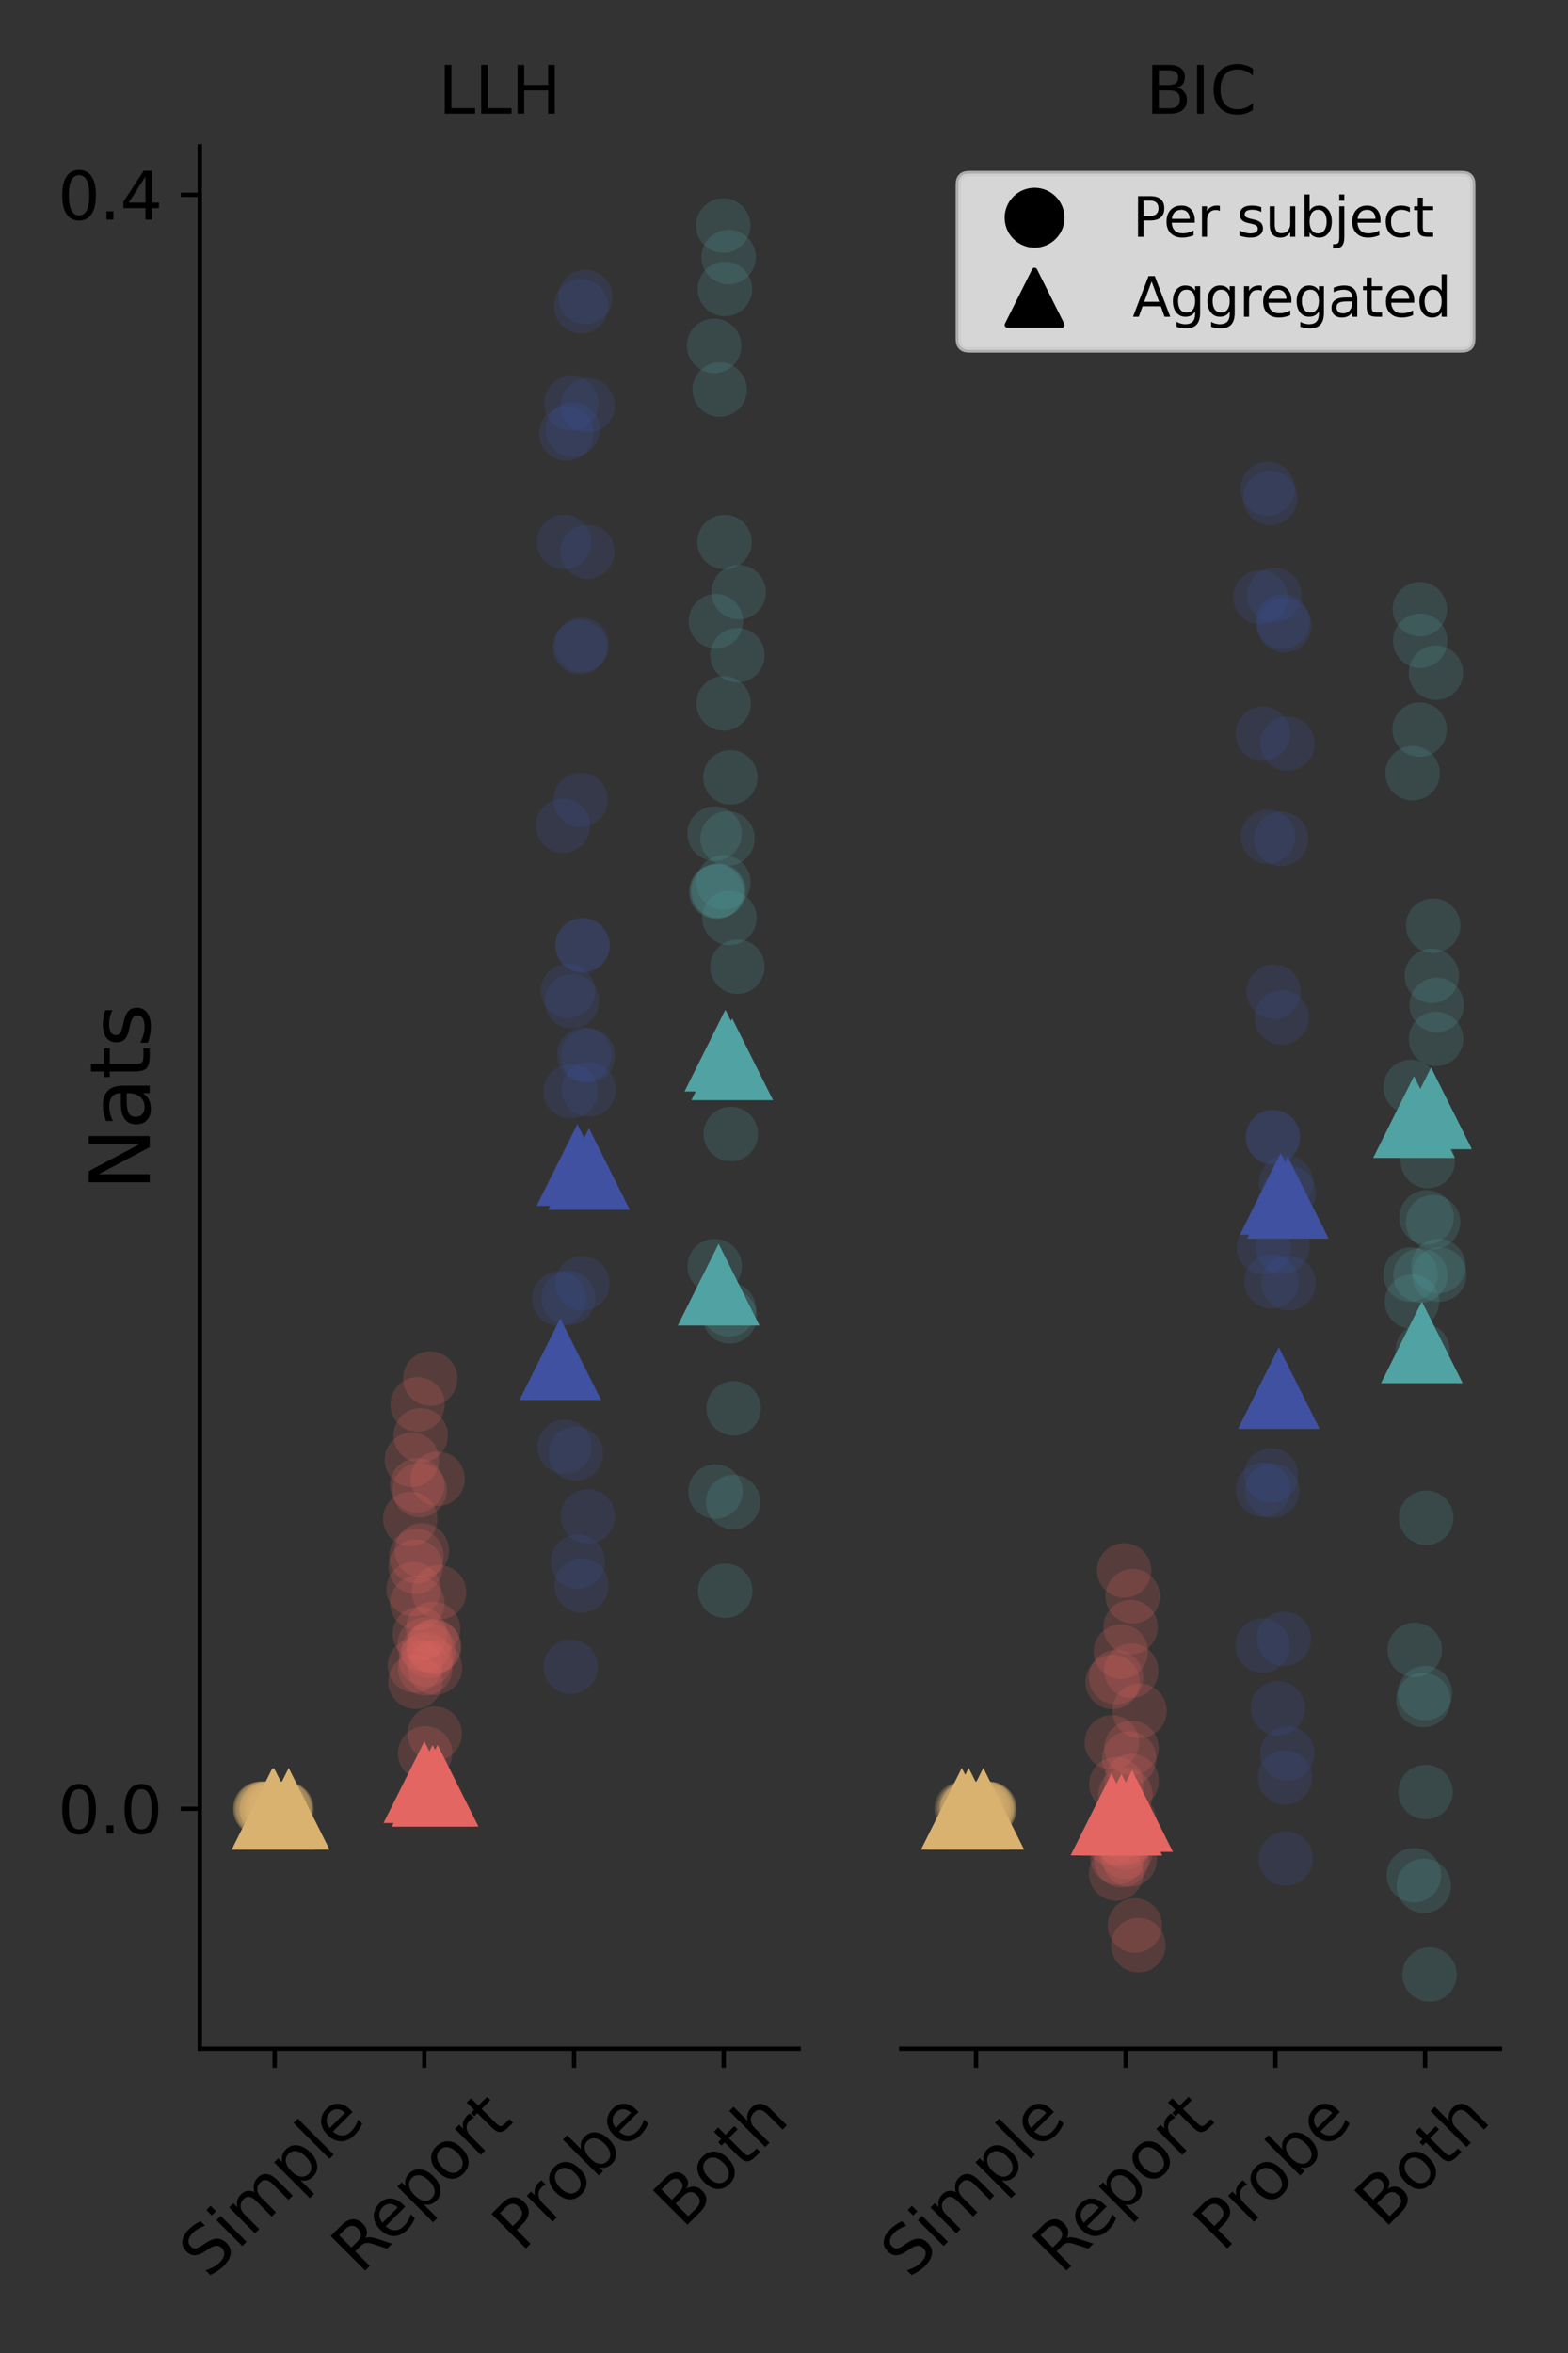 <?xml version="1.0" encoding="utf-8" standalone="no"?>
<!DOCTYPE svg PUBLIC "-//W3C//DTD SVG 1.1//EN"
  "http://www.w3.org/Graphics/SVG/1.1/DTD/svg11.dtd">
<svg xmlns:xlink="http://www.w3.org/1999/xlink" width="288pt" height="432pt" viewBox="0 0 288 432" xmlns="http://www.w3.org/2000/svg" version="1.1">
 <rect x="0" y="0" width="288" height="432" fill="#333333" stroke="none"/>
 <defs>
  <style type="text/css">*{stroke-linejoin: round; stroke-linecap: butt}</style>
 </defs>
 <g id="figure_1">
  <g id="patch_1">
   <path d="M 0 432 
L 288 432 
L 288 0 
L 0 0 
L 0 432 
z
" style="fill: none"/>
  </g>
  <g id="axes_1">
   <g id="patch_2">
    <path d="M 36.7 376.144 
L 146.676 376.144 
L 146.676 26.88 
L 36.7 26.88 
L 36.7 376.144 
z
" style="fill: none"/>
   </g>
   <g id="matplotlib.axis_1">
    <g id="xtick_1">
     <g id="line2d_1">
      <defs>
       <path id="me994404bce" d="M 0 0 
L 0 3.5 
" style="stroke: #000000; stroke-width: 0.8"/>
      </defs>
      <g>
       <use xlink:href="#me994404bce" x="50.447" y="376.144" style="stroke: #000000; stroke-width: 0.8"/>
      </g>
     </g>
     <g id="text_1">
      <!-- Simple -->
      <g transform="translate(38.301 418.566) rotate(-45) scale(0.12 -0.12)">
       <defs>
        <path id="DejaVuSans-53" d="M 3425 4513 
L 3425 3897 
Q 3066 4069 2747 4153 
Q 2428 4238 2131 4238 
Q 1616 4238 1336 4038 
Q 1056 3838 1056 3469 
Q 1056 3159 1242 3001 
Q 1428 2844 1947 2747 
L 2328 2669 
Q 3034 2534 3370 2195 
Q 3706 1856 3706 1288 
Q 3706 609 3251 259 
Q 2797 -91 1919 -91 
Q 1588 -91 1214 -16 
Q 841 59 441 206 
L 441 856 
Q 825 641 1194 531 
Q 1563 422 1919 422 
Q 2459 422 2753 634 
Q 3047 847 3047 1241 
Q 3047 1584 2836 1778 
Q 2625 1972 2144 2069 
L 1759 2144 
Q 1053 2284 737 2584 
Q 422 2884 422 3419 
Q 422 4038 858 4394 
Q 1294 4750 2059 4750 
Q 2388 4750 2728 4690 
Q 3069 4631 3425 4513 
z
" transform="scale(0.016)"/>
        <path id="DejaVuSans-69" d="M 603 3500 
L 1178 3500 
L 1178 0 
L 603 0 
L 603 3500 
z
M 603 4863 
L 1178 4863 
L 1178 4134 
L 603 4134 
L 603 4863 
z
" transform="scale(0.016)"/>
        <path id="DejaVuSans-6d" d="M 3328 2828 
Q 3544 3216 3844 3400 
Q 4144 3584 4550 3584 
Q 5097 3584 5394 3201 
Q 5691 2819 5691 2113 
L 5691 0 
L 5113 0 
L 5113 2094 
Q 5113 2597 4934 2840 
Q 4756 3084 4391 3084 
Q 3944 3084 3684 2787 
Q 3425 2491 3425 1978 
L 3425 0 
L 2847 0 
L 2847 2094 
Q 2847 2600 2669 2842 
Q 2491 3084 2119 3084 
Q 1678 3084 1418 2786 
Q 1159 2488 1159 1978 
L 1159 0 
L 581 0 
L 581 3500 
L 1159 3500 
L 1159 2956 
Q 1356 3278 1631 3431 
Q 1906 3584 2284 3584 
Q 2666 3584 2933 3390 
Q 3200 3197 3328 2828 
z
" transform="scale(0.016)"/>
        <path id="DejaVuSans-70" d="M 1159 525 
L 1159 -1331 
L 581 -1331 
L 581 3500 
L 1159 3500 
L 1159 2969 
Q 1341 3281 1617 3432 
Q 1894 3584 2278 3584 
Q 2916 3584 3314 3078 
Q 3713 2572 3713 1747 
Q 3713 922 3314 415 
Q 2916 -91 2278 -91 
Q 1894 -91 1617 61 
Q 1341 213 1159 525 
z
M 3116 1747 
Q 3116 2381 2855 2742 
Q 2594 3103 2138 3103 
Q 1681 3103 1420 2742 
Q 1159 2381 1159 1747 
Q 1159 1113 1420 752 
Q 1681 391 2138 391 
Q 2594 391 2855 752 
Q 3116 1113 3116 1747 
z
" transform="scale(0.016)"/>
        <path id="DejaVuSans-6c" d="M 603 4863 
L 1178 4863 
L 1178 0 
L 603 0 
L 603 4863 
z
" transform="scale(0.016)"/>
        <path id="DejaVuSans-65" d="M 3597 1894 
L 3597 1613 
L 953 1613 
Q 991 1019 1311 708 
Q 1631 397 2203 397 
Q 2534 397 2845 478 
Q 3156 559 3463 722 
L 3463 178 
Q 3153 47 2828 -22 
Q 2503 -91 2169 -91 
Q 1331 -91 842 396 
Q 353 884 353 1716 
Q 353 2575 817 3079 
Q 1281 3584 2069 3584 
Q 2775 3584 3186 3129 
Q 3597 2675 3597 1894 
z
M 3022 2063 
Q 3016 2534 2758 2815 
Q 2500 3097 2075 3097 
Q 1594 3097 1305 2825 
Q 1016 2553 972 2059 
L 3022 2063 
z
" transform="scale(0.016)"/>
       </defs>
       <use xlink:href="#DejaVuSans-53"/>
       <use xlink:href="#DejaVuSans-69" x="63.477"/>
       <use xlink:href="#DejaVuSans-6d" x="91.26"/>
       <use xlink:href="#DejaVuSans-70" x="188.672"/>
       <use xlink:href="#DejaVuSans-6c" x="252.148"/>
       <use xlink:href="#DejaVuSans-65" x="279.932"/>
      </g>
     </g>
    </g>
    <g id="xtick_2">
     <g id="line2d_2">
      <g>
       <use xlink:href="#me994404bce" x="77.941" y="376.144" style="stroke: #000000; stroke-width: 0.8"/>
      </g>
     </g>
     <g id="text_2">
      <!-- Report -->
      <g transform="translate(66.218 417.72) rotate(-45) scale(0.12 -0.12)">
       <defs>
        <path id="DejaVuSans-52" d="M 2841 2188 
Q 3044 2119 3236 1894 
Q 3428 1669 3622 1275 
L 4263 0 
L 3584 0 
L 2988 1197 
Q 2756 1666 2539 1819 
Q 2322 1972 1947 1972 
L 1259 1972 
L 1259 0 
L 628 0 
L 628 4666 
L 2053 4666 
Q 2853 4666 3247 4331 
Q 3641 3997 3641 3322 
Q 3641 2881 3436 2590 
Q 3231 2300 2841 2188 
z
M 1259 4147 
L 1259 2491 
L 2053 2491 
Q 2509 2491 2742 2702 
Q 2975 2913 2975 3322 
Q 2975 3731 2742 3939 
Q 2509 4147 2053 4147 
L 1259 4147 
z
" transform="scale(0.016)"/>
        <path id="DejaVuSans-6f" d="M 1959 3097 
Q 1497 3097 1228 2736 
Q 959 2375 959 1747 
Q 959 1119 1226 758 
Q 1494 397 1959 397 
Q 2419 397 2687 759 
Q 2956 1122 2956 1747 
Q 2956 2369 2687 2733 
Q 2419 3097 1959 3097 
z
M 1959 3584 
Q 2709 3584 3137 3096 
Q 3566 2609 3566 1747 
Q 3566 888 3137 398 
Q 2709 -91 1959 -91 
Q 1206 -91 779 398 
Q 353 888 353 1747 
Q 353 2609 779 3096 
Q 1206 3584 1959 3584 
z
" transform="scale(0.016)"/>
        <path id="DejaVuSans-72" d="M 2631 2963 
Q 2534 3019 2420 3045 
Q 2306 3072 2169 3072 
Q 1681 3072 1420 2755 
Q 1159 2438 1159 1844 
L 1159 0 
L 581 0 
L 581 3500 
L 1159 3500 
L 1159 2956 
Q 1341 3275 1631 3429 
Q 1922 3584 2338 3584 
Q 2397 3584 2469 3576 
Q 2541 3569 2628 3553 
L 2631 2963 
z
" transform="scale(0.016)"/>
        <path id="DejaVuSans-74" d="M 1172 4494 
L 1172 3500 
L 2356 3500 
L 2356 3053 
L 1172 3053 
L 1172 1153 
Q 1172 725 1289 603 
Q 1406 481 1766 481 
L 2356 481 
L 2356 0 
L 1766 0 
Q 1100 0 847 248 
Q 594 497 594 1153 
L 594 3053 
L 172 3053 
L 172 3500 
L 594 3500 
L 594 4494 
L 1172 4494 
z
" transform="scale(0.016)"/>
       </defs>
       <use xlink:href="#DejaVuSans-52"/>
       <use xlink:href="#DejaVuSans-65" x="64.982"/>
       <use xlink:href="#DejaVuSans-70" x="126.506"/>
       <use xlink:href="#DejaVuSans-6f" x="189.982"/>
       <use xlink:href="#DejaVuSans-72" x="251.164"/>
       <use xlink:href="#DejaVuSans-74" x="292.277"/>
      </g>
     </g>
    </g>
    <g id="xtick_3">
     <g id="line2d_3">
      <g>
       <use xlink:href="#me994404bce" x="105.435" y="376.144" style="stroke: #000000; stroke-width: 0.8"/>
      </g>
     </g>
     <g id="text_3">
      <!-- Probe -->
      <g transform="translate(95.744 413.656) rotate(-45) scale(0.12 -0.12)">
       <defs>
        <path id="DejaVuSans-50" d="M 1259 4147 
L 1259 2394 
L 2053 2394 
Q 2494 2394 2734 2622 
Q 2975 2850 2975 3272 
Q 2975 3691 2734 3919 
Q 2494 4147 2053 4147 
L 1259 4147 
z
M 628 4666 
L 2053 4666 
Q 2838 4666 3239 4311 
Q 3641 3956 3641 3272 
Q 3641 2581 3239 2228 
Q 2838 1875 2053 1875 
L 1259 1875 
L 1259 0 
L 628 0 
L 628 4666 
z
" transform="scale(0.016)"/>
        <path id="DejaVuSans-62" d="M 3116 1747 
Q 3116 2381 2855 2742 
Q 2594 3103 2138 3103 
Q 1681 3103 1420 2742 
Q 1159 2381 1159 1747 
Q 1159 1113 1420 752 
Q 1681 391 2138 391 
Q 2594 391 2855 752 
Q 3116 1113 3116 1747 
z
M 1159 2969 
Q 1341 3281 1617 3432 
Q 1894 3584 2278 3584 
Q 2916 3584 3314 3078 
Q 3713 2572 3713 1747 
Q 3713 922 3314 415 
Q 2916 -91 2278 -91 
Q 1894 -91 1617 61 
Q 1341 213 1159 525 
L 1159 0 
L 581 0 
L 581 4863 
L 1159 4863 
L 1159 2969 
z
" transform="scale(0.016)"/>
       </defs>
       <use xlink:href="#DejaVuSans-50"/>
       <use xlink:href="#DejaVuSans-72" x="58.553"/>
       <use xlink:href="#DejaVuSans-6f" x="97.416"/>
       <use xlink:href="#DejaVuSans-62" x="158.598"/>
       <use xlink:href="#DejaVuSans-65" x="222.074"/>
      </g>
     </g>
    </g>
    <g id="xtick_4">
     <g id="line2d_4">
      <g>
       <use xlink:href="#me994404bce" x="132.929" y="376.144" style="stroke: #000000; stroke-width: 0.8"/>
      </g>
     </g>
     <g id="text_4">
      <!-- Both -->
      <g transform="translate(125.412 409.309) rotate(-45) scale(0.12 -0.12)">
       <defs>
        <path id="DejaVuSans-42" d="M 1259 2228 
L 1259 519 
L 2272 519 
Q 2781 519 3026 730 
Q 3272 941 3272 1375 
Q 3272 1813 3026 2020 
Q 2781 2228 2272 2228 
L 1259 2228 
z
M 1259 4147 
L 1259 2741 
L 2194 2741 
Q 2656 2741 2882 2914 
Q 3109 3088 3109 3444 
Q 3109 3797 2882 3972 
Q 2656 4147 2194 4147 
L 1259 4147 
z
M 628 4666 
L 2241 4666 
Q 2963 4666 3353 4366 
Q 3744 4066 3744 3513 
Q 3744 3084 3544 2831 
Q 3344 2578 2956 2516 
Q 3422 2416 3680 2098 
Q 3938 1781 3938 1306 
Q 3938 681 3513 340 
Q 3088 0 2303 0 
L 628 0 
L 628 4666 
z
" transform="scale(0.016)"/>
        <path id="DejaVuSans-68" d="M 3513 2113 
L 3513 0 
L 2938 0 
L 2938 2094 
Q 2938 2591 2744 2837 
Q 2550 3084 2163 3084 
Q 1697 3084 1428 2787 
Q 1159 2491 1159 1978 
L 1159 0 
L 581 0 
L 581 4863 
L 1159 4863 
L 1159 2956 
Q 1366 3272 1645 3428 
Q 1925 3584 2291 3584 
Q 2894 3584 3203 3211 
Q 3513 2838 3513 2113 
z
" transform="scale(0.016)"/>
       </defs>
       <use xlink:href="#DejaVuSans-42"/>
       <use xlink:href="#DejaVuSans-6f" x="68.604"/>
       <use xlink:href="#DejaVuSans-74" x="129.785"/>
       <use xlink:href="#DejaVuSans-68" x="168.994"/>
      </g>
     </g>
    </g>
   </g>
   <g id="matplotlib.axis_2">
    <g id="ytick_1">
     <g id="line2d_5">
      <defs>
       <path id="mbe8afbc999" d="M 0 0 
L -3.5 0 
" style="stroke: #000000; stroke-width: 0.8"/>
      </defs>
      <g>
       <use xlink:href="#mbe8afbc999" x="36.7" y="332.083" style="stroke: #000000; stroke-width: 0.8"/>
      </g>
     </g>
     <g id="text_5">
      <!-- 0.0 -->
      <g transform="translate(10.616 336.642) scale(0.12 -0.12)">
       <defs>
        <path id="DejaVuSans-30" d="M 2034 4250 
Q 1547 4250 1301 3770 
Q 1056 3291 1056 2328 
Q 1056 1369 1301 889 
Q 1547 409 2034 409 
Q 2525 409 2770 889 
Q 3016 1369 3016 2328 
Q 3016 3291 2770 3770 
Q 2525 4250 2034 4250 
z
M 2034 4750 
Q 2819 4750 3233 4129 
Q 3647 3509 3647 2328 
Q 3647 1150 3233 529 
Q 2819 -91 2034 -91 
Q 1250 -91 836 529 
Q 422 1150 422 2328 
Q 422 3509 836 4129 
Q 1250 4750 2034 4750 
z
" transform="scale(0.016)"/>
        <path id="DejaVuSans-2e" d="M 684 794 
L 1344 794 
L 1344 0 
L 684 0 
L 684 794 
z
" transform="scale(0.016)"/>
       </defs>
       <use xlink:href="#DejaVuSans-30"/>
       <use xlink:href="#DejaVuSans-2e" x="63.623"/>
       <use xlink:href="#DejaVuSans-30" x="95.41"/>
      </g>
     </g>
    </g>
    <g id="ytick_2">
     <g id="line2d_6">
      <g>
       <use xlink:href="#mbe8afbc999" x="36.7" y="35.767" style="stroke: #000000; stroke-width: 0.8"/>
      </g>
     </g>
     <g id="text_6">
      <!-- 0.4 -->
      <g transform="translate(10.616 40.326) scale(0.12 -0.12)">
       <defs>
        <path id="DejaVuSans-34" d="M 2419 4116 
L 825 1625 
L 2419 1625 
L 2419 4116 
z
M 2253 4666 
L 3047 4666 
L 3047 1625 
L 3713 1625 
L 3713 1100 
L 3047 1100 
L 3047 0 
L 2419 0 
L 2419 1100 
L 313 1100 
L 313 1709 
L 2253 4666 
z
" transform="scale(0.016)"/>
       </defs>
       <use xlink:href="#DejaVuSans-30"/>
       <use xlink:href="#DejaVuSans-2e" x="63.623"/>
       <use xlink:href="#DejaVuSans-34" x="95.41"/>
      </g>
     </g>
    </g>
    <g id="text_7">
     <!-- Nats -->
     <g transform="translate(27.497 218.566) rotate(-90) scale(0.15 -0.15)">
      <defs>
       <path id="DejaVuSans-4e" d="M 628 4666 
L 1478 4666 
L 3547 763 
L 3547 4666 
L 4159 4666 
L 4159 0 
L 3309 0 
L 1241 3903 
L 1241 0 
L 628 0 
L 628 4666 
z
" transform="scale(0.016)"/>
       <path id="DejaVuSans-61" d="M 2194 1759 
Q 1497 1759 1228 1600 
Q 959 1441 959 1056 
Q 959 750 1161 570 
Q 1363 391 1709 391 
Q 2188 391 2477 730 
Q 2766 1069 2766 1631 
L 2766 1759 
L 2194 1759 
z
M 3341 1997 
L 3341 0 
L 2766 0 
L 2766 531 
Q 2569 213 2275 61 
Q 1981 -91 1556 -91 
Q 1019 -91 701 211 
Q 384 513 384 1019 
Q 384 1609 779 1909 
Q 1175 2209 1959 2209 
L 2766 2209 
L 2766 2266 
Q 2766 2663 2505 2880 
Q 2244 3097 1772 3097 
Q 1472 3097 1187 3025 
Q 903 2953 641 2809 
L 641 3341 
Q 956 3463 1253 3523 
Q 1550 3584 1831 3584 
Q 2591 3584 2966 3190 
Q 3341 2797 3341 1997 
z
" transform="scale(0.016)"/>
       <path id="DejaVuSans-73" d="M 2834 3397 
L 2834 2853 
Q 2591 2978 2328 3040 
Q 2066 3103 1784 3103 
Q 1356 3103 1142 2972 
Q 928 2841 928 2578 
Q 928 2378 1081 2264 
Q 1234 2150 1697 2047 
L 1894 2003 
Q 2506 1872 2764 1633 
Q 3022 1394 3022 966 
Q 3022 478 2636 193 
Q 2250 -91 1575 -91 
Q 1294 -91 989 -36 
Q 684 19 347 128 
L 347 722 
Q 666 556 975 473 
Q 1284 391 1588 391 
Q 1994 391 2212 530 
Q 2431 669 2431 922 
Q 2431 1156 2273 1281 
Q 2116 1406 1581 1522 
L 1381 1569 
Q 847 1681 609 1914 
Q 372 2147 372 2553 
Q 372 3047 722 3315 
Q 1072 3584 1716 3584 
Q 2034 3584 2315 3537 
Q 2597 3491 2834 3397 
z
" transform="scale(0.016)"/>
      </defs>
      <use xlink:href="#DejaVuSans-4e"/>
      <use xlink:href="#DejaVuSans-61" x="74.805"/>
      <use xlink:href="#DejaVuSans-74" x="136.084"/>
      <use xlink:href="#DejaVuSans-73" x="175.293"/>
     </g>
    </g>
   </g>
   <g id="patch_3">
    <path d="M 36.7 376.144 
L 36.7 26.88 
" style="fill: none; stroke: #000000; stroke-width: 0.8; stroke-linejoin: miter; stroke-linecap: square"/>
   </g>
   <g id="patch_4">
    <path d="M 36.7 376.144 
L 146.676 376.144 
" style="fill: none; stroke: #000000; stroke-width: 0.8; stroke-linejoin: miter; stroke-linecap: square"/>
   </g>
   <g id="PathCollection_1">
    <defs>
     <path id="C0_0_ad2abc0331" d="M 0 5 
C 1.326 5 2.598 4.473 3.536 3.536 
C 4.473 2.598 5 1.326 5 -0 
C 5 -1.326 4.473 -2.598 3.536 -3.536 
C 2.598 -4.473 1.326 -5 0 -5 
C -1.326 -5 -2.598 -4.473 -3.536 -3.536 
C -4.473 -2.598 -5 -1.326 -5 0 
C -5 1.326 -4.473 2.598 -3.536 3.536 
C -2.598 4.473 -1.326 5 0 5 
z
"/>
    </defs>
    <g clip-path="url(#pf072280023)">
     <use xlink:href="#C0_0_ad2abc0331" x="50.938" y="332.083" style="fill: #d9b26f; fill-opacity: 0.2"/>
    </g>
    <g clip-path="url(#pf072280023)">
     <use xlink:href="#C0_0_ad2abc0331" x="51.015" y="332.083" style="fill: #d9b26f; fill-opacity: 0.2"/>
    </g>
    <g clip-path="url(#pf072280023)">
     <use xlink:href="#C0_0_ad2abc0331" x="52.395" y="332.083" style="fill: #d9b26f; fill-opacity: 0.2"/>
    </g>
    <g clip-path="url(#pf072280023)">
     <use xlink:href="#C0_0_ad2abc0331" x="52.232" y="332.083" style="fill: #d9b26f; fill-opacity: 0.2"/>
    </g>
    <g clip-path="url(#pf072280023)">
     <use xlink:href="#C0_0_ad2abc0331" x="52.213" y="332.083" style="fill: #d9b26f; fill-opacity: 0.2"/>
    </g>
    <g clip-path="url(#pf072280023)">
     <use xlink:href="#C0_0_ad2abc0331" x="47.82" y="332.083" style="fill: #d9b26f; fill-opacity: 0.2"/>
    </g>
    <g clip-path="url(#pf072280023)">
     <use xlink:href="#C0_0_ad2abc0331" x="49.037" y="332.083" style="fill: #d9b26f; fill-opacity: 0.2"/>
    </g>
    <g clip-path="url(#pf072280023)">
     <use xlink:href="#C0_0_ad2abc0331" x="48.959" y="332.083" style="fill: #d9b26f; fill-opacity: 0.2"/>
    </g>
    <g clip-path="url(#pf072280023)">
     <use xlink:href="#C0_0_ad2abc0331" x="49.284" y="332.083" style="fill: #d9b26f; fill-opacity: 0.2"/>
    </g>
    <g clip-path="url(#pf072280023)">
     <use xlink:href="#C0_0_ad2abc0331" x="51.285" y="332.083" style="fill: #d9b26f; fill-opacity: 0.2"/>
    </g>
    <g clip-path="url(#pf072280023)">
     <use xlink:href="#C0_0_ad2abc0331" x="50.597" y="332.083" style="fill: #d9b26f; fill-opacity: 0.2"/>
    </g>
    <g clip-path="url(#pf072280023)">
     <use xlink:href="#C0_0_ad2abc0331" x="52.651" y="332.083" style="fill: #d9b26f; fill-opacity: 0.2"/>
    </g>
    <g clip-path="url(#pf072280023)">
     <use xlink:href="#C0_0_ad2abc0331" x="50.833" y="332.083" style="fill: #d9b26f; fill-opacity: 0.2"/>
    </g>
    <g clip-path="url(#pf072280023)">
     <use xlink:href="#C0_0_ad2abc0331" x="48.726" y="332.083" style="fill: #d9b26f; fill-opacity: 0.2"/>
    </g>
    <g clip-path="url(#pf072280023)">
     <use xlink:href="#C0_0_ad2abc0331" x="49.922" y="332.083" style="fill: #d9b26f; fill-opacity: 0.2"/>
    </g>
    <g clip-path="url(#pf072280023)">
     <use xlink:href="#C0_0_ad2abc0331" x="47.821" y="332.083" style="fill: #d9b26f; fill-opacity: 0.2"/>
    </g>
    <g clip-path="url(#pf072280023)">
     <use xlink:href="#C0_0_ad2abc0331" x="48.358" y="332.083" style="fill: #d9b26f; fill-opacity: 0.2"/>
    </g>
    <g clip-path="url(#pf072280023)">
     <use xlink:href="#C0_0_ad2abc0331" x="51.114" y="332.083" style="fill: #d9b26f; fill-opacity: 0.2"/>
    </g>
    <g clip-path="url(#pf072280023)">
     <use xlink:href="#C0_0_ad2abc0331" x="48.268" y="332.083" style="fill: #d9b26f; fill-opacity: 0.2"/>
    </g>
    <g clip-path="url(#pf072280023)">
     <use xlink:href="#C0_0_ad2abc0331" x="49.524" y="332.083" style="fill: #d9b26f; fill-opacity: 0.2"/>
    </g>
    <g clip-path="url(#pf072280023)">
     <use xlink:href="#C0_0_ad2abc0331" x="51.113" y="332.083" style="fill: #d9b26f; fill-opacity: 0.2"/>
    </g>
    <g clip-path="url(#pf072280023)">
     <use xlink:href="#C0_0_ad2abc0331" x="50.202" y="332.083" style="fill: #d9b26f; fill-opacity: 0.2"/>
    </g>
    <g clip-path="url(#pf072280023)">
     <use xlink:href="#C0_0_ad2abc0331" x="52.481" y="332.083" style="fill: #d9b26f; fill-opacity: 0.2"/>
    </g>
    <g clip-path="url(#pf072280023)">
     <use xlink:href="#C0_0_ad2abc0331" x="50.073" y="332.083" style="fill: #d9b26f; fill-opacity: 0.2"/>
    </g>
    <g clip-path="url(#pf072280023)">
     <use xlink:href="#C0_0_ad2abc0331" x="48.066" y="332.083" style="fill: #d9b26f; fill-opacity: 0.2"/>
    </g>
    <g clip-path="url(#pf072280023)">
     <use xlink:href="#C0_0_ad2abc0331" x="49.914" y="332.083" style="fill: #d9b26f; fill-opacity: 0.2"/>
    </g>
    <g clip-path="url(#pf072280023)">
     <use xlink:href="#C0_0_ad2abc0331" x="49.049" y="332.083" style="fill: #d9b26f; fill-opacity: 0.2"/>
    </g>
    <g clip-path="url(#pf072280023)">
     <use xlink:href="#C0_0_ad2abc0331" x="51.611" y="332.083" style="fill: #d9b26f; fill-opacity: 0.2"/>
    </g>
    <g clip-path="url(#pf072280023)">
     <use xlink:href="#C0_0_ad2abc0331" x="51.054" y="332.083" style="fill: #d9b26f; fill-opacity: 0.2"/>
    </g>
    <g clip-path="url(#pf072280023)">
     <use xlink:href="#C0_0_ad2abc0331" x="50.716" y="332.083" style="fill: #d9b26f; fill-opacity: 0.2"/>
    </g>
   </g>
   <g id="PathCollection_2">
    <defs>
     <path id="C1_0_82f644cdd7" d="M 0 5 
C 1.326 5 2.598 4.473 3.536 3.536 
C 4.473 2.598 5 1.326 5 -0 
C 5 -1.326 4.473 -2.598 3.536 -3.536 
C 2.598 -4.473 1.326 -5 0 -5 
C -1.326 -5 -2.598 -4.473 -3.536 -3.536 
C -4.473 -2.598 -5 -1.326 -5 0 
C -5 1.326 -4.473 2.598 -3.536 3.536 
C -2.598 4.473 -1.326 5 0 5 
z
"/>
    </defs>
    <g clip-path="url(#pf072280023)">
     <use xlink:href="#C1_0_82f644cdd7" x="77.065" y="273.572" style="fill: #e46662; fill-opacity: 0.2"/>
    </g>
    <g clip-path="url(#pf072280023)">
     <use xlink:href="#C1_0_82f644cdd7" x="78.225" y="304.702" style="fill: #e46662; fill-opacity: 0.2"/>
    </g>
    <g clip-path="url(#pf072280023)">
     <use xlink:href="#C1_0_82f644cdd7" x="80.373" y="271.499" style="fill: #e46662; fill-opacity: 0.2"/>
    </g>
    <g clip-path="url(#pf072280023)">
     <use xlink:href="#C1_0_82f644cdd7" x="79.753" y="302.335" style="fill: #e46662; fill-opacity: 0.2"/>
    </g>
    <g clip-path="url(#pf072280023)">
     <use xlink:href="#C1_0_82f644cdd7" x="76.296" y="308.752" style="fill: #e46662; fill-opacity: 0.2"/>
    </g>
    <g clip-path="url(#pf072280023)">
     <use xlink:href="#C1_0_82f644cdd7" x="76.701" y="257.843" style="fill: #e46662; fill-opacity: 0.2"/>
    </g>
    <g clip-path="url(#pf072280023)">
     <use xlink:href="#C1_0_82f644cdd7" x="76.633" y="294.295" style="fill: #e46662; fill-opacity: 0.2"/>
    </g>
    <g clip-path="url(#pf072280023)">
     <use xlink:href="#C1_0_82f644cdd7" x="77.11" y="299.973" style="fill: #e46662; fill-opacity: 0.2"/>
    </g>
    <g clip-path="url(#pf072280023)">
     <use xlink:href="#C1_0_82f644cdd7" x="78.089" y="321.904" style="fill: #e46662; fill-opacity: 0.2"/>
    </g>
    <g clip-path="url(#pf072280023)">
     <use xlink:href="#C1_0_82f644cdd7" x="76.346" y="287.655" style="fill: #e46662; fill-opacity: 0.2"/>
    </g>
    <g clip-path="url(#pf072280023)">
     <use xlink:href="#C1_0_82f644cdd7" x="78.706" y="303.07" style="fill: #e46662; fill-opacity: 0.2"/>
    </g>
    <g clip-path="url(#pf072280023)">
     <use xlink:href="#C1_0_82f644cdd7" x="77.266" y="263.52" style="fill: #e46662; fill-opacity: 0.2"/>
    </g>
    <g clip-path="url(#pf072280023)">
     <use xlink:href="#C1_0_82f644cdd7" x="78.088" y="306.273" style="fill: #e46662; fill-opacity: 0.2"/>
    </g>
    <g clip-path="url(#pf072280023)">
     <use xlink:href="#C1_0_82f644cdd7" x="75.35" y="278.867" style="fill: #e46662; fill-opacity: 0.2"/>
    </g>
    <g clip-path="url(#pf072280023)">
     <use xlink:href="#C1_0_82f644cdd7" x="77.487" y="284.663" style="fill: #e46662; fill-opacity: 0.2"/>
    </g>
    <g clip-path="url(#pf072280023)">
     <use xlink:href="#C1_0_82f644cdd7" x="75.645" y="268.014" style="fill: #e46662; fill-opacity: 0.2"/>
    </g>
    <g clip-path="url(#pf072280023)">
     <use xlink:href="#C1_0_82f644cdd7" x="80.636" y="292.335" style="fill: #e46662; fill-opacity: 0.2"/>
    </g>
    <g clip-path="url(#pf072280023)">
     <use xlink:href="#C1_0_82f644cdd7" x="77.993" y="301.976" style="fill: #e46662; fill-opacity: 0.2"/>
    </g>
    <g clip-path="url(#pf072280023)">
     <use xlink:href="#C1_0_82f644cdd7" x="79.901" y="306.179" style="fill: #e46662; fill-opacity: 0.2"/>
    </g>
    <g clip-path="url(#pf072280023)">
     <use xlink:href="#C1_0_82f644cdd7" x="76.625" y="272.709" style="fill: #e46662; fill-opacity: 0.2"/>
    </g>
    <g clip-path="url(#pf072280023)">
     <use xlink:href="#C1_0_82f644cdd7" x="79.59" y="302.254" style="fill: #e46662; fill-opacity: 0.2"/>
    </g>
    <g clip-path="url(#pf072280023)">
     <use xlink:href="#C1_0_82f644cdd7" x="76.223" y="305.775" style="fill: #e46662; fill-opacity: 0.2"/>
    </g>
    <g clip-path="url(#pf072280023)">
     <use xlink:href="#C1_0_82f644cdd7" x="79.023" y="253.091" style="fill: #e46662; fill-opacity: 0.2"/>
    </g>
    <g clip-path="url(#pf072280023)">
     <use xlink:href="#C1_0_82f644cdd7" x="75.955" y="291.769" style="fill: #e46662; fill-opacity: 0.2"/>
    </g>
    <g clip-path="url(#pf072280023)">
     <use xlink:href="#C1_0_82f644cdd7" x="79.546" y="299.054" style="fill: #e46662; fill-opacity: 0.2"/>
    </g>
    <g clip-path="url(#pf072280023)">
     <use xlink:href="#C1_0_82f644cdd7" x="79.838" y="318.277" style="fill: #e46662; fill-opacity: 0.2"/>
    </g>
    <g clip-path="url(#pf072280023)">
     <use xlink:href="#C1_0_82f644cdd7" x="76.486" y="285.68" style="fill: #e46662; fill-opacity: 0.2"/>
    </g>
   </g>
   <g id="PathCollection_3">
    <defs>
     <path id="C2_0_07a135ac1c" d="M 0 5 
C 1.326 5 2.598 4.473 3.536 3.536 
C 4.473 2.598 5 1.326 5 -0 
C 5 -1.326 4.473 -2.598 3.536 -3.536 
C 2.598 -4.473 1.326 -5 0 -5 
C -1.326 -5 -2.598 -4.473 -3.536 -3.536 
C -4.473 -2.598 -5 -1.326 -5 0 
C -5 1.326 -4.473 2.598 -3.536 3.536 
C -2.598 4.473 -1.326 5 0 5 
z
"/>
    </defs>
    <g clip-path="url(#pf072280023)">
     <use xlink:href="#C2_0_07a135ac1c" x="104.944" y="74.017" style="fill: #3f51a0; fill-opacity: 0.2"/>
    </g>
    <g clip-path="url(#pf072280023)">
     <use xlink:href="#C2_0_07a135ac1c" x="106.748" y="56.213" style="fill: #3f51a0; fill-opacity: 0.2"/>
    </g>
    <g clip-path="url(#pf072280023)">
     <use xlink:href="#C2_0_07a135ac1c" x="107.33" y="193.628" style="fill: #3f51a0; fill-opacity: 0.2"/>
    </g>
    <g clip-path="url(#pf072280023)">
     <use xlink:href="#C2_0_07a135ac1c" x="106.149" y="286.704" style="fill: #3f51a0; fill-opacity: 0.2"/>
    </g>
    <g clip-path="url(#pf072280023)">
     <use xlink:href="#C2_0_07a135ac1c" x="108.149" y="200.031" style="fill: #3f51a0; fill-opacity: 0.2"/>
    </g>
    <g clip-path="url(#pf072280023)">
     <use xlink:href="#C2_0_07a135ac1c" x="106.984" y="235.629" style="fill: #3f51a0; fill-opacity: 0.2"/>
    </g>
    <g clip-path="url(#pf072280023)">
     <use xlink:href="#C2_0_07a135ac1c" x="106.994" y="173.634" style="fill: #3f51a0; fill-opacity: 0.2"/>
    </g>
    <g clip-path="url(#pf072280023)">
     <use xlink:href="#C2_0_07a135ac1c" x="105.208" y="78.889" style="fill: #3f51a0; fill-opacity: 0.2"/>
    </g>
    <g clip-path="url(#pf072280023)">
     <use xlink:href="#C2_0_07a135ac1c" x="106.53" y="118.804" style="fill: #3f51a0; fill-opacity: 0.2"/>
    </g>
    <g clip-path="url(#pf072280023)">
     <use xlink:href="#C2_0_07a135ac1c" x="103.69" y="265.647" style="fill: #3f51a0; fill-opacity: 0.2"/>
    </g>
    <g clip-path="url(#pf072280023)">
     <use xlink:href="#C2_0_07a135ac1c" x="106.653" y="146.851" style="fill: #3f51a0; fill-opacity: 0.2"/>
    </g>
    <g clip-path="url(#pf072280023)">
     <use xlink:href="#C2_0_07a135ac1c" x="107.892" y="101.301" style="fill: #3f51a0; fill-opacity: 0.2"/>
    </g>
    <g clip-path="url(#pf072280023)">
     <use xlink:href="#C2_0_07a135ac1c" x="103.417" y="151.589" style="fill: #3f51a0; fill-opacity: 0.2"/>
    </g>
    <g clip-path="url(#pf072280023)">
     <use xlink:href="#C2_0_07a135ac1c" x="107.973" y="278.394" style="fill: #3f51a0; fill-opacity: 0.2"/>
    </g>
    <g clip-path="url(#pf072280023)">
     <use xlink:href="#C2_0_07a135ac1c" x="105.054" y="183.815" style="fill: #3f51a0; fill-opacity: 0.2"/>
    </g>
    <g clip-path="url(#pf072280023)">
     <use xlink:href="#C2_0_07a135ac1c" x="105.768" y="266.883" style="fill: #3f51a0; fill-opacity: 0.2"/>
    </g>
    <g clip-path="url(#pf072280023)">
     <use xlink:href="#C2_0_07a135ac1c" x="104.402" y="238.285" style="fill: #3f51a0; fill-opacity: 0.2"/>
    </g>
    <g clip-path="url(#pf072280023)">
     <use xlink:href="#C2_0_07a135ac1c" x="104.31" y="181.898" style="fill: #3f51a0; fill-opacity: 0.2"/>
    </g>
    <g clip-path="url(#pf072280023)">
     <use xlink:href="#C2_0_07a135ac1c" x="103.59" y="99.498" style="fill: #3f51a0; fill-opacity: 0.2"/>
    </g>
    <g clip-path="url(#pf072280023)">
     <use xlink:href="#C2_0_07a135ac1c" x="104.831" y="306.015" style="fill: #3f51a0; fill-opacity: 0.2"/>
    </g>
    <g clip-path="url(#pf072280023)">
     <use xlink:href="#C2_0_07a135ac1c" x="107.955" y="74.421" style="fill: #3f51a0; fill-opacity: 0.2"/>
    </g>
    <g clip-path="url(#pf072280023)">
     <use xlink:href="#C2_0_07a135ac1c" x="107.526" y="54.524" style="fill: #3f51a0; fill-opacity: 0.2"/>
    </g>
    <g clip-path="url(#pf072280023)">
     <use xlink:href="#C2_0_07a135ac1c" x="108.005" y="193.803" style="fill: #3f51a0; fill-opacity: 0.2"/>
    </g>
    <g clip-path="url(#pf072280023)">
     <use xlink:href="#C2_0_07a135ac1c" x="106.812" y="291.099" style="fill: #3f51a0; fill-opacity: 0.2"/>
    </g>
    <g clip-path="url(#pf072280023)">
     <use xlink:href="#C2_0_07a135ac1c" x="104.791" y="200.363" style="fill: #3f51a0; fill-opacity: 0.2"/>
    </g>
    <g clip-path="url(#pf072280023)">
     <use xlink:href="#C2_0_07a135ac1c" x="102.701" y="238.442" style="fill: #3f51a0; fill-opacity: 0.2"/>
    </g>
    <g clip-path="url(#pf072280023)">
     <use xlink:href="#C2_0_07a135ac1c" x="106.984" y="173.479" style="fill: #3f51a0; fill-opacity: 0.2"/>
    </g>
    <g clip-path="url(#pf072280023)">
     <use xlink:href="#C2_0_07a135ac1c" x="104.014" y="79.603" style="fill: #3f51a0; fill-opacity: 0.2"/>
    </g>
    <g clip-path="url(#pf072280023)">
     <use xlink:href="#C2_0_07a135ac1c" x="106.856" y="118.378" style="fill: #3f51a0; fill-opacity: 0.2"/>
    </g>
   </g>
   <g id="PathCollection_4">
    <defs>
     <path id="C3_0_360cbb679c" d="M 0 5 
C 1.326 5 2.598 4.473 3.536 3.536 
C 4.473 2.598 5 1.326 5 -0 
C 5 -1.326 4.473 -2.598 3.536 -3.536 
C 2.598 -4.473 1.326 -5 0 -5 
C -1.326 -5 -2.598 -4.473 -3.536 -3.536 
C -4.473 -2.598 -5 -1.326 -5 0 
C -5 1.326 -4.473 2.598 -3.536 3.536 
C -2.598 4.473 -1.326 5 0 5 
z
"/>
    </defs>
    <g clip-path="url(#pf072280023)">
     <use xlink:href="#C3_0_360cbb679c" x="132.836" y="41.413" style="fill: #51a3a3; fill-opacity: 0.2"/>
    </g>
    <g clip-path="url(#pf072280023)">
     <use xlink:href="#C3_0_360cbb679c" x="133.135" y="53.056" style="fill: #51a3a3; fill-opacity: 0.2"/>
    </g>
    <g clip-path="url(#pf072280023)">
     <use xlink:href="#C3_0_360cbb679c" x="133.631" y="153.938" style="fill: #51a3a3; fill-opacity: 0.2"/>
    </g>
    <g clip-path="url(#pf072280023)">
     <use xlink:href="#C3_0_360cbb679c" x="131.419" y="273.846" style="fill: #51a3a3; fill-opacity: 0.2"/>
    </g>
    <g clip-path="url(#pf072280023)">
     <use xlink:href="#C3_0_360cbb679c" x="131.756" y="163.566" style="fill: #51a3a3; fill-opacity: 0.2"/>
    </g>
    <g clip-path="url(#pf072280023)">
     <use xlink:href="#C3_0_360cbb679c" x="135.445" y="177.49" style="fill: #51a3a3; fill-opacity: 0.2"/>
    </g>
    <g clip-path="url(#pf072280023)">
     <use xlink:href="#C3_0_360cbb679c" x="131.988" y="163.566" style="fill: #51a3a3; fill-opacity: 0.2"/>
    </g>
    <g clip-path="url(#pf072280023)">
     <use xlink:href="#C3_0_360cbb679c" x="131.162" y="63.5" style="fill: #51a3a3; fill-opacity: 0.2"/>
    </g>
    <g clip-path="url(#pf072280023)">
     <use xlink:href="#C3_0_360cbb679c" x="135.676" y="108.725" style="fill: #51a3a3; fill-opacity: 0.2"/>
    </g>
    <g clip-path="url(#pf072280023)">
     <use xlink:href="#C3_0_360cbb679c" x="133.87" y="240.399" style="fill: #51a3a3; fill-opacity: 0.2"/>
    </g>
    <g clip-path="url(#pf072280023)">
     <use xlink:href="#C3_0_360cbb679c" x="131.497" y="114.057" style="fill: #51a3a3; fill-opacity: 0.2"/>
    </g>
    <g clip-path="url(#pf072280023)">
     <use xlink:href="#C3_0_360cbb679c" x="133.072" y="99.513" style="fill: #51a3a3; fill-opacity: 0.2"/>
    </g>
    <g clip-path="url(#pf072280023)">
     <use xlink:href="#C3_0_360cbb679c" x="132.911" y="129.139" style="fill: #51a3a3; fill-opacity: 0.2"/>
    </g>
    <g clip-path="url(#pf072280023)">
     <use xlink:href="#C3_0_360cbb679c" x="134.747" y="258.562" style="fill: #51a3a3; fill-opacity: 0.2"/>
    </g>
    <g clip-path="url(#pf072280023)">
     <use xlink:href="#C3_0_360cbb679c" x="131.252" y="153.062" style="fill: #51a3a3; fill-opacity: 0.2"/>
    </g>
    <g clip-path="url(#pf072280023)">
     <use xlink:href="#C3_0_360cbb679c" x="134.032" y="241.671" style="fill: #51a3a3; fill-opacity: 0.2"/>
    </g>
    <g clip-path="url(#pf072280023)">
     <use xlink:href="#C3_0_360cbb679c" x="134.22" y="208.209" style="fill: #51a3a3; fill-opacity: 0.2"/>
    </g>
    <g clip-path="url(#pf072280023)">
     <use xlink:href="#C3_0_360cbb679c" x="132.189" y="71.519" style="fill: #51a3a3; fill-opacity: 0.2"/>
    </g>
    <g clip-path="url(#pf072280023)">
     <use xlink:href="#C3_0_360cbb679c" x="133.202" y="292.063" style="fill: #51a3a3; fill-opacity: 0.2"/>
    </g>
    <g clip-path="url(#pf072280023)">
     <use xlink:href="#C3_0_360cbb679c" x="133.827" y="47.203" style="fill: #51a3a3; fill-opacity: 0.2"/>
    </g>
    <g clip-path="url(#pf072280023)">
     <use xlink:href="#C3_0_360cbb679c" x="134.148" y="142.73" style="fill: #51a3a3; fill-opacity: 0.2"/>
    </g>
    <g clip-path="url(#pf072280023)">
     <use xlink:href="#C3_0_360cbb679c" x="134.66" y="275.777" style="fill: #51a3a3; fill-opacity: 0.2"/>
    </g>
    <g clip-path="url(#pf072280023)">
     <use xlink:href="#C3_0_360cbb679c" x="132.872" y="162.008" style="fill: #51a3a3; fill-opacity: 0.2"/>
    </g>
    <g clip-path="url(#pf072280023)">
     <use xlink:href="#C3_0_360cbb679c" x="133.972" y="168.532" style="fill: #51a3a3; fill-opacity: 0.2"/>
    </g>
    <g clip-path="url(#pf072280023)">
     <use xlink:href="#C3_0_360cbb679c" x="131.551" y="163.718" style="fill: #51a3a3; fill-opacity: 0.2"/>
    </g>
    <g clip-path="url(#pf072280023)">
     <use xlink:href="#C3_0_360cbb679c" x="135.454" y="120.297" style="fill: #51a3a3; fill-opacity: 0.2"/>
    </g>
    <g clip-path="url(#pf072280023)">
     <use xlink:href="#C3_0_360cbb679c" x="131.266" y="232.466" style="fill: #51a3a3; fill-opacity: 0.2"/>
    </g>
   </g>
   <g id="PathCollection_5">
    <path d="M 50.051 324.583 
L 42.551 339.583 
L 57.551 339.583 
z
" clip-path="url(#pf072280023)" style="fill: #d9b26f"/>
    <path d="M 50.316 324.583 
L 42.816 339.583 
L 57.816 339.583 
z
" clip-path="url(#pf072280023)" style="fill: #d9b26f"/>
    <path d="M 53.029 324.583 
L 45.529 339.583 
L 60.529 339.583 
z
" clip-path="url(#pf072280023)" style="fill: #d9b26f"/>
   </g>
   <g id="PathCollection_6">
    <path d="M 80.383 320.344 
L 72.883 335.344 
L 87.883 335.344 
z
" clip-path="url(#pf072280023)" style="fill: #e46662"/>
    <path d="M 77.942 319.696 
L 70.442 334.696 
L 85.442 334.696 
z
" clip-path="url(#pf072280023)" style="fill: #e46662"/>
    <path d="M 79.45 320.372 
L 71.95 335.372 
L 86.95 335.372 
z
" clip-path="url(#pf072280023)" style="fill: #e46662"/>
   </g>
   <g id="PathCollection_7">
    <path d="M 108.18 207.124 
L 100.68 222.124 
L 115.68 222.124 
z
" clip-path="url(#pf072280023)" style="fill: #3f51a0"/>
    <path d="M 102.907 242.034 
L 95.407 257.034 
L 110.407 257.034 
z
" clip-path="url(#pf072280023)" style="fill: #3f51a0"/>
    <path d="M 106.046 206.387 
L 98.546 221.387 
L 113.546 221.387 
z
" clip-path="url(#pf072280023)" style="fill: #3f51a0"/>
   </g>
   <g id="PathCollection_8">
    <path d="M 134.486 186.993 
L 126.986 201.993 
L 141.986 201.993 
z
" clip-path="url(#pf072280023)" style="fill: #51a3a3"/>
    <path d="M 131.991 228.346 
L 124.491 243.346 
L 139.491 243.346 
z
" clip-path="url(#pf072280023)" style="fill: #51a3a3"/>
    <path d="M 133.229 185.393 
L 125.729 200.393 
L 140.729 200.393 
z
" clip-path="url(#pf072280023)" style="fill: #51a3a3"/>
   </g>
   <g id="text_8">
    <!-- LLH -->
    <g transform="translate(80.49 20.88) scale(0.12 -0.12)">
     <defs>
      <path id="DejaVuSans-4c" d="M 628 4666 
L 1259 4666 
L 1259 531 
L 3531 531 
L 3531 0 
L 628 0 
L 628 4666 
z
" transform="scale(0.016)"/>
      <path id="DejaVuSans-48" d="M 628 4666 
L 1259 4666 
L 1259 2753 
L 3553 2753 
L 3553 4666 
L 4184 4666 
L 4184 0 
L 3553 0 
L 3553 2222 
L 1259 2222 
L 1259 0 
L 628 0 
L 628 4666 
z
" transform="scale(0.016)"/>
     </defs>
     <use xlink:href="#DejaVuSans-4c"/>
     <use xlink:href="#DejaVuSans-4c" x="55.713"/>
     <use xlink:href="#DejaVuSans-48" x="111.426"/>
    </g>
   </g>
  </g>
  <g id="axes_2">
   <g id="patch_5">
    <path d="M 165.523 376.144 
L 275.499 376.144 
L 275.499 26.88 
L 165.523 26.88 
L 165.523 376.144 
z
" style="fill: none"/>
   </g>
   <g id="matplotlib.axis_3">
    <g id="xtick_5">
     <g id="line2d_7">
      <g>
       <use xlink:href="#me994404bce" x="179.27" y="376.144" style="stroke: #000000; stroke-width: 0.8"/>
      </g>
     </g>
     <g id="text_9">
      <!-- Simple -->
      <g transform="translate(167.124 418.566) rotate(-45) scale(0.12 -0.12)">
       <use xlink:href="#DejaVuSans-53"/>
       <use xlink:href="#DejaVuSans-69" x="63.477"/>
       <use xlink:href="#DejaVuSans-6d" x="91.26"/>
       <use xlink:href="#DejaVuSans-70" x="188.672"/>
       <use xlink:href="#DejaVuSans-6c" x="252.148"/>
       <use xlink:href="#DejaVuSans-65" x="279.932"/>
      </g>
     </g>
    </g>
    <g id="xtick_6">
     <g id="line2d_8">
      <g>
       <use xlink:href="#me994404bce" x="206.764" y="376.144" style="stroke: #000000; stroke-width: 0.8"/>
      </g>
     </g>
     <g id="text_10">
      <!-- Report -->
      <g transform="translate(195.041 417.72) rotate(-45) scale(0.12 -0.12)">
       <use xlink:href="#DejaVuSans-52"/>
       <use xlink:href="#DejaVuSans-65" x="64.982"/>
       <use xlink:href="#DejaVuSans-70" x="126.506"/>
       <use xlink:href="#DejaVuSans-6f" x="189.982"/>
       <use xlink:href="#DejaVuSans-72" x="251.164"/>
       <use xlink:href="#DejaVuSans-74" x="292.277"/>
      </g>
     </g>
    </g>
    <g id="xtick_7">
     <g id="line2d_9">
      <g>
       <use xlink:href="#me994404bce" x="234.258" y="376.144" style="stroke: #000000; stroke-width: 0.8"/>
      </g>
     </g>
     <g id="text_11">
      <!-- Probe -->
      <g transform="translate(224.567 413.656) rotate(-45) scale(0.12 -0.12)">
       <use xlink:href="#DejaVuSans-50"/>
       <use xlink:href="#DejaVuSans-72" x="58.553"/>
       <use xlink:href="#DejaVuSans-6f" x="97.416"/>
       <use xlink:href="#DejaVuSans-62" x="158.598"/>
       <use xlink:href="#DejaVuSans-65" x="222.074"/>
      </g>
     </g>
    </g>
    <g id="xtick_8">
     <g id="line2d_10">
      <g>
       <use xlink:href="#me994404bce" x="261.752" y="376.144" style="stroke: #000000; stroke-width: 0.8"/>
      </g>
     </g>
     <g id="text_12">
      <!-- Both -->
      <g transform="translate(254.235 409.309) rotate(-45) scale(0.12 -0.12)">
       <use xlink:href="#DejaVuSans-42"/>
       <use xlink:href="#DejaVuSans-6f" x="68.604"/>
       <use xlink:href="#DejaVuSans-74" x="129.785"/>
       <use xlink:href="#DejaVuSans-68" x="168.994"/>
      </g>
     </g>
    </g>
   </g>
   <g id="matplotlib.axis_4"/>
   <g id="patch_6">
    <path d="M 165.523 376.144 
L 275.499 376.144 
" style="fill: none; stroke: #000000; stroke-width: 0.8; stroke-linejoin: miter; stroke-linecap: square"/>
   </g>
   <g id="PathCollection_9">
    <defs>
     <path id="C4_0_315a25ff5f" d="M 0 5 
C 1.326 5 2.598 4.473 3.536 3.536 
C 4.473 2.598 5 1.326 5 -0 
C 5 -1.326 4.473 -2.598 3.536 -3.536 
C 2.598 -4.473 1.326 -5 0 -5 
C -1.326 -5 -2.598 -4.473 -3.536 -3.536 
C -4.473 -2.598 -5 -1.326 -5 0 
C -5 1.326 -4.473 2.598 -3.536 3.536 
C -2.598 4.473 -1.326 5 0 5 
z
"/>
    </defs>
    <g clip-path="url(#p4ec9789802)">
     <use xlink:href="#C4_0_315a25ff5f" x="181.245" y="332.083" style="fill: #d9b26f; fill-opacity: 0.2"/>
    </g>
    <g clip-path="url(#p4ec9789802)">
     <use xlink:href="#C4_0_315a25ff5f" x="178.392" y="332.083" style="fill: #d9b26f; fill-opacity: 0.2"/>
    </g>
    <g clip-path="url(#p4ec9789802)">
     <use xlink:href="#C4_0_315a25ff5f" x="179.763" y="332.083" style="fill: #d9b26f; fill-opacity: 0.2"/>
    </g>
    <g clip-path="url(#p4ec9789802)">
     <use xlink:href="#C4_0_315a25ff5f" x="181.303" y="332.083" style="fill: #d9b26f; fill-opacity: 0.2"/>
    </g>
    <g clip-path="url(#p4ec9789802)">
     <use xlink:href="#C4_0_315a25ff5f" x="178.402" y="332.083" style="fill: #d9b26f; fill-opacity: 0.2"/>
    </g>
    <g clip-path="url(#p4ec9789802)">
     <use xlink:href="#C4_0_315a25ff5f" x="180.661" y="332.083" style="fill: #d9b26f; fill-opacity: 0.2"/>
    </g>
    <g clip-path="url(#p4ec9789802)">
     <use xlink:href="#C4_0_315a25ff5f" x="177.501" y="332.083" style="fill: #d9b26f; fill-opacity: 0.2"/>
    </g>
    <g clip-path="url(#p4ec9789802)">
     <use xlink:href="#C4_0_315a25ff5f" x="176.634" y="332.083" style="fill: #d9b26f; fill-opacity: 0.2"/>
    </g>
    <g clip-path="url(#p4ec9789802)">
     <use xlink:href="#C4_0_315a25ff5f" x="177.233" y="332.083" style="fill: #d9b26f; fill-opacity: 0.2"/>
    </g>
    <g clip-path="url(#p4ec9789802)">
     <use xlink:href="#C4_0_315a25ff5f" x="180.146" y="332.083" style="fill: #d9b26f; fill-opacity: 0.2"/>
    </g>
    <g clip-path="url(#p4ec9789802)">
     <use xlink:href="#C4_0_315a25ff5f" x="179.317" y="332.083" style="fill: #d9b26f; fill-opacity: 0.2"/>
    </g>
    <g clip-path="url(#p4ec9789802)">
     <use xlink:href="#C4_0_315a25ff5f" x="177.906" y="332.083" style="fill: #d9b26f; fill-opacity: 0.2"/>
    </g>
    <g clip-path="url(#p4ec9789802)">
     <use xlink:href="#C4_0_315a25ff5f" x="181.024" y="332.083" style="fill: #d9b26f; fill-opacity: 0.2"/>
    </g>
    <g clip-path="url(#p4ec9789802)">
     <use xlink:href="#C4_0_315a25ff5f" x="178.529" y="332.083" style="fill: #d9b26f; fill-opacity: 0.2"/>
    </g>
    <g clip-path="url(#p4ec9789802)">
     <use xlink:href="#C4_0_315a25ff5f" x="178.837" y="332.083" style="fill: #d9b26f; fill-opacity: 0.2"/>
    </g>
    <g clip-path="url(#p4ec9789802)">
     <use xlink:href="#C4_0_315a25ff5f" x="181.665" y="332.083" style="fill: #d9b26f; fill-opacity: 0.2"/>
    </g>
    <g clip-path="url(#p4ec9789802)">
     <use xlink:href="#C4_0_315a25ff5f" x="179.336" y="332.083" style="fill: #d9b26f; fill-opacity: 0.2"/>
    </g>
    <g clip-path="url(#p4ec9789802)">
     <use xlink:href="#C4_0_315a25ff5f" x="177.707" y="332.083" style="fill: #d9b26f; fill-opacity: 0.2"/>
    </g>
    <g clip-path="url(#p4ec9789802)">
     <use xlink:href="#C4_0_315a25ff5f" x="180.49" y="332.083" style="fill: #d9b26f; fill-opacity: 0.2"/>
    </g>
    <g clip-path="url(#p4ec9789802)">
     <use xlink:href="#C4_0_315a25ff5f" x="179.124" y="332.083" style="fill: #d9b26f; fill-opacity: 0.2"/>
    </g>
    <g clip-path="url(#p4ec9789802)">
     <use xlink:href="#C4_0_315a25ff5f" x="177.735" y="332.083" style="fill: #d9b26f; fill-opacity: 0.2"/>
    </g>
    <g clip-path="url(#p4ec9789802)">
     <use xlink:href="#C4_0_315a25ff5f" x="181.509" y="332.083" style="fill: #d9b26f; fill-opacity: 0.2"/>
    </g>
    <g clip-path="url(#p4ec9789802)">
     <use xlink:href="#C4_0_315a25ff5f" x="181.239" y="332.083" style="fill: #d9b26f; fill-opacity: 0.2"/>
    </g>
    <g clip-path="url(#p4ec9789802)">
     <use xlink:href="#C4_0_315a25ff5f" x="177.022" y="332.083" style="fill: #d9b26f; fill-opacity: 0.2"/>
    </g>
    <g clip-path="url(#p4ec9789802)">
     <use xlink:href="#C4_0_315a25ff5f" x="178.605" y="332.083" style="fill: #d9b26f; fill-opacity: 0.2"/>
    </g>
    <g clip-path="url(#p4ec9789802)">
     <use xlink:href="#C4_0_315a25ff5f" x="179.357" y="332.083" style="fill: #d9b26f; fill-opacity: 0.2"/>
    </g>
    <g clip-path="url(#p4ec9789802)">
     <use xlink:href="#C4_0_315a25ff5f" x="181.734" y="332.083" style="fill: #d9b26f; fill-opacity: 0.2"/>
    </g>
    <g clip-path="url(#p4ec9789802)">
     <use xlink:href="#C4_0_315a25ff5f" x="178.777" y="332.083" style="fill: #d9b26f; fill-opacity: 0.2"/>
    </g>
    <g clip-path="url(#p4ec9789802)">
     <use xlink:href="#C4_0_315a25ff5f" x="177.542" y="332.083" style="fill: #d9b26f; fill-opacity: 0.2"/>
    </g>
    <g clip-path="url(#p4ec9789802)">
     <use xlink:href="#C4_0_315a25ff5f" x="180.774" y="332.083" style="fill: #d9b26f; fill-opacity: 0.2"/>
    </g>
   </g>
   <g id="PathCollection_10">
    <defs>
     <path id="C5_0_d3b71ba6ae" d="M 0 5 
C 1.326 5 2.598 4.473 3.536 3.536 
C 4.473 2.598 5 1.326 5 -0 
C 5 -1.326 4.473 -2.598 3.536 -3.536 
C 2.598 -4.473 1.326 -5 0 -5 
C -1.326 -5 -2.598 -4.473 -3.536 -3.536 
C -4.473 -2.598 -5 -1.326 -5 0 
C -5 1.326 -4.473 2.598 -3.536 3.536 
C -2.598 4.473 -1.326 5 0 5 
z
"/>
    </defs>
    <g clip-path="url(#p4ec9789802)">
     <use xlink:href="#C5_0_d3b71ba6ae" x="204.35" y="308.793" style="fill: #e46662; fill-opacity: 0.2"/>
    </g>
    <g clip-path="url(#p4ec9789802)">
     <use xlink:href="#C5_0_d3b71ba6ae" x="206.729" y="339.923" style="fill: #e46662; fill-opacity: 0.2"/>
    </g>
    <g clip-path="url(#p4ec9789802)">
     <use xlink:href="#C5_0_d3b71ba6ae" x="207.784" y="306.72" style="fill: #e46662; fill-opacity: 0.2"/>
    </g>
    <g clip-path="url(#p4ec9789802)">
     <use xlink:href="#C5_0_d3b71ba6ae" x="205.871" y="337.556" style="fill: #e46662; fill-opacity: 0.2"/>
    </g>
    <g clip-path="url(#p4ec9789802)">
     <use xlink:href="#C5_0_d3b71ba6ae" x="205.004" y="343.973" style="fill: #e46662; fill-opacity: 0.2"/>
    </g>
    <g clip-path="url(#p4ec9789802)">
     <use xlink:href="#C5_0_d3b71ba6ae" x="208.047" y="293.064" style="fill: #e46662; fill-opacity: 0.2"/>
    </g>
    <g clip-path="url(#p4ec9789802)">
     <use xlink:href="#C5_0_d3b71ba6ae" x="206.715" y="329.516" style="fill: #e46662; fill-opacity: 0.2"/>
    </g>
    <g clip-path="url(#p4ec9789802)">
     <use xlink:href="#C5_0_d3b71ba6ae" x="205.879" y="335.194" style="fill: #e46662; fill-opacity: 0.2"/>
    </g>
    <g clip-path="url(#p4ec9789802)">
     <use xlink:href="#C5_0_d3b71ba6ae" x="209.088" y="357.125" style="fill: #e46662; fill-opacity: 0.2"/>
    </g>
    <g clip-path="url(#p4ec9789802)">
     <use xlink:href="#C5_0_d3b71ba6ae" x="207.394" y="322.876" style="fill: #e46662; fill-opacity: 0.2"/>
    </g>
    <g clip-path="url(#p4ec9789802)">
     <use xlink:href="#C5_0_d3b71ba6ae" x="206.58" y="338.291" style="fill: #e46662; fill-opacity: 0.2"/>
    </g>
    <g clip-path="url(#p4ec9789802)">
     <use xlink:href="#C5_0_d3b71ba6ae" x="207.664" y="298.741" style="fill: #e46662; fill-opacity: 0.2"/>
    </g>
    <g clip-path="url(#p4ec9789802)">
     <use xlink:href="#C5_0_d3b71ba6ae" x="205.985" y="341.494" style="fill: #e46662; fill-opacity: 0.2"/>
    </g>
    <g clip-path="url(#p4ec9789802)">
     <use xlink:href="#C5_0_d3b71ba6ae" x="209.302" y="314.088" style="fill: #e46662; fill-opacity: 0.2"/>
    </g>
    <g clip-path="url(#p4ec9789802)">
     <use xlink:href="#C5_0_d3b71ba6ae" x="204.217" y="319.884" style="fill: #e46662; fill-opacity: 0.2"/>
    </g>
    <g clip-path="url(#p4ec9789802)">
     <use xlink:href="#C5_0_d3b71ba6ae" x="205.869" y="303.235" style="fill: #e46662; fill-opacity: 0.2"/>
    </g>
    <g clip-path="url(#p4ec9789802)">
     <use xlink:href="#C5_0_d3b71ba6ae" x="205.047" y="327.556" style="fill: #e46662; fill-opacity: 0.2"/>
    </g>
    <g clip-path="url(#p4ec9789802)">
     <use xlink:href="#C5_0_d3b71ba6ae" x="207.51" y="337.197" style="fill: #e46662; fill-opacity: 0.2"/>
    </g>
    <g clip-path="url(#p4ec9789802)">
     <use xlink:href="#C5_0_d3b71ba6ae" x="207.491" y="341.4" style="fill: #e46662; fill-opacity: 0.2"/>
    </g>
    <g clip-path="url(#p4ec9789802)">
     <use xlink:href="#C5_0_d3b71ba6ae" x="204.986" y="307.93" style="fill: #e46662; fill-opacity: 0.2"/>
    </g>
    <g clip-path="url(#p4ec9789802)">
     <use xlink:href="#C5_0_d3b71ba6ae" x="204.173" y="337.475" style="fill: #e46662; fill-opacity: 0.2"/>
    </g>
    <g clip-path="url(#p4ec9789802)">
     <use xlink:href="#C5_0_d3b71ba6ae" x="205.237" y="340.996" style="fill: #e46662; fill-opacity: 0.2"/>
    </g>
    <g clip-path="url(#p4ec9789802)">
     <use xlink:href="#C5_0_d3b71ba6ae" x="206.474" y="288.312" style="fill: #e46662; fill-opacity: 0.2"/>
    </g>
    <g clip-path="url(#p4ec9789802)">
     <use xlink:href="#C5_0_d3b71ba6ae" x="207.854" y="326.99" style="fill: #e46662; fill-opacity: 0.2"/>
    </g>
    <g clip-path="url(#p4ec9789802)">
     <use xlink:href="#C5_0_d3b71ba6ae" x="207.425" y="334.275" style="fill: #e46662; fill-opacity: 0.2"/>
    </g>
    <g clip-path="url(#p4ec9789802)">
     <use xlink:href="#C5_0_d3b71ba6ae" x="208.455" y="353.498" style="fill: #e46662; fill-opacity: 0.2"/>
    </g>
    <g clip-path="url(#p4ec9789802)">
     <use xlink:href="#C5_0_d3b71ba6ae" x="207.828" y="320.901" style="fill: #e46662; fill-opacity: 0.2"/>
    </g>
   </g>
   <g id="PathCollection_11">
    <defs>
     <path id="C6_0_45f3fefb9e" d="M 0 5 
C 1.326 5 2.598 4.473 3.536 3.536 
C 4.473 2.598 5 1.326 5 -0 
C 5 -1.326 4.473 -2.598 3.536 -3.536 
C 2.598 -4.473 1.326 -5 0 -5 
C -1.326 -5 -2.598 -4.473 -3.536 -3.536 
C -4.473 -2.598 -5 -1.326 -5 0 
C -5 1.326 -4.473 2.598 -3.536 3.536 
C -2.598 4.473 -1.326 5 0 5 
z
"/>
    </defs>
    <g clip-path="url(#p4ec9789802)">
     <use xlink:href="#C6_0_45f3fefb9e" x="234.074" y="109.238" style="fill: #3f51a0; fill-opacity: 0.2"/>
    </g>
    <g clip-path="url(#p4ec9789802)">
     <use xlink:href="#C6_0_45f3fefb9e" x="233.328" y="91.434" style="fill: #3f51a0; fill-opacity: 0.2"/>
    </g>
    <g clip-path="url(#p4ec9789802)">
     <use xlink:href="#C6_0_45f3fefb9e" x="235.569" y="228.849" style="fill: #3f51a0; fill-opacity: 0.2"/>
    </g>
    <g clip-path="url(#p4ec9789802)">
     <use xlink:href="#C6_0_45f3fefb9e" x="236.427" y="321.925" style="fill: #3f51a0; fill-opacity: 0.2"/>
    </g>
    <g clip-path="url(#p4ec9789802)">
     <use xlink:href="#C6_0_45f3fefb9e" x="233.537" y="235.252" style="fill: #3f51a0; fill-opacity: 0.2"/>
    </g>
    <g clip-path="url(#p4ec9789802)">
     <use xlink:href="#C6_0_45f3fefb9e" x="233.471" y="270.85" style="fill: #3f51a0; fill-opacity: 0.2"/>
    </g>
    <g clip-path="url(#p4ec9789802)">
     <use xlink:href="#C6_0_45f3fefb9e" x="233.845" y="208.855" style="fill: #3f51a0; fill-opacity: 0.2"/>
    </g>
    <g clip-path="url(#p4ec9789802)">
     <use xlink:href="#C6_0_45f3fefb9e" x="235.617" y="114.11" style="fill: #3f51a0; fill-opacity: 0.2"/>
    </g>
    <g clip-path="url(#p4ec9789802)">
     <use xlink:href="#C6_0_45f3fefb9e" x="235.308" y="154.025" style="fill: #3f51a0; fill-opacity: 0.2"/>
    </g>
    <g clip-path="url(#p4ec9789802)">
     <use xlink:href="#C6_0_45f3fefb9e" x="235.812" y="300.868" style="fill: #3f51a0; fill-opacity: 0.2"/>
    </g>
    <g clip-path="url(#p4ec9789802)">
     <use xlink:href="#C6_0_45f3fefb9e" x="233.937" y="182.072" style="fill: #3f51a0; fill-opacity: 0.2"/>
    </g>
    <g clip-path="url(#p4ec9789802)">
     <use xlink:href="#C6_0_45f3fefb9e" x="236.456" y="136.522" style="fill: #3f51a0; fill-opacity: 0.2"/>
    </g>
    <g clip-path="url(#p4ec9789802)">
     <use xlink:href="#C6_0_45f3fefb9e" x="235.435" y="186.81" style="fill: #3f51a0; fill-opacity: 0.2"/>
    </g>
    <g clip-path="url(#p4ec9789802)">
     <use xlink:href="#C6_0_45f3fefb9e" x="234.711" y="313.615" style="fill: #3f51a0; fill-opacity: 0.2"/>
    </g>
    <g clip-path="url(#p4ec9789802)">
     <use xlink:href="#C6_0_45f3fefb9e" x="236.703" y="219.036" style="fill: #3f51a0; fill-opacity: 0.2"/>
    </g>
    <g clip-path="url(#p4ec9789802)">
     <use xlink:href="#C6_0_45f3fefb9e" x="231.892" y="302.104" style="fill: #3f51a0; fill-opacity: 0.2"/>
    </g>
    <g clip-path="url(#p4ec9789802)">
     <use xlink:href="#C6_0_45f3fefb9e" x="231.979" y="273.506" style="fill: #3f51a0; fill-opacity: 0.2"/>
    </g>
    <g clip-path="url(#p4ec9789802)">
     <use xlink:href="#C6_0_45f3fefb9e" x="236.235" y="217.119" style="fill: #3f51a0; fill-opacity: 0.2"/>
    </g>
    <g clip-path="url(#p4ec9789802)">
     <use xlink:href="#C6_0_45f3fefb9e" x="231.962" y="134.719" style="fill: #3f51a0; fill-opacity: 0.2"/>
    </g>
    <g clip-path="url(#p4ec9789802)">
     <use xlink:href="#C6_0_45f3fefb9e" x="236.14" y="341.236" style="fill: #3f51a0; fill-opacity: 0.2"/>
    </g>
    <g clip-path="url(#p4ec9789802)">
     <use xlink:href="#C6_0_45f3fefb9e" x="231.516" y="109.642" style="fill: #3f51a0; fill-opacity: 0.2"/>
    </g>
    <g clip-path="url(#p4ec9789802)">
     <use xlink:href="#C6_0_45f3fefb9e" x="232.85" y="89.745" style="fill: #3f51a0; fill-opacity: 0.2"/>
    </g>
    <g clip-path="url(#p4ec9789802)">
     <use xlink:href="#C6_0_45f3fefb9e" x="232.133" y="229.024" style="fill: #3f51a0; fill-opacity: 0.2"/>
    </g>
    <g clip-path="url(#p4ec9789802)">
     <use xlink:href="#C6_0_45f3fefb9e" x="236.004" y="326.32" style="fill: #3f51a0; fill-opacity: 0.2"/>
    </g>
    <g clip-path="url(#p4ec9789802)">
     <use xlink:href="#C6_0_45f3fefb9e" x="236.689" y="235.584" style="fill: #3f51a0; fill-opacity: 0.2"/>
    </g>
    <g clip-path="url(#p4ec9789802)">
     <use xlink:href="#C6_0_45f3fefb9e" x="233.672" y="273.663" style="fill: #3f51a0; fill-opacity: 0.2"/>
    </g>
    <g clip-path="url(#p4ec9789802)">
     <use xlink:href="#C6_0_45f3fefb9e" x="233.75" y="208.7" style="fill: #3f51a0; fill-opacity: 0.2"/>
    </g>
    <g clip-path="url(#p4ec9789802)">
     <use xlink:href="#C6_0_45f3fefb9e" x="235.897" y="114.824" style="fill: #3f51a0; fill-opacity: 0.2"/>
    </g>
    <g clip-path="url(#p4ec9789802)">
     <use xlink:href="#C6_0_45f3fefb9e" x="232.895" y="153.599" style="fill: #3f51a0; fill-opacity: 0.2"/>
    </g>
   </g>
   <g id="PathCollection_12">
    <defs>
     <path id="C7_0_e7ac1ee115" d="M 0 5 
C 1.326 5 2.598 4.473 3.536 3.536 
C 4.473 2.598 5 1.326 5 -0 
C 5 -1.326 4.473 -2.598 3.536 -3.536 
C 2.598 -4.473 1.326 -5 0 -5 
C -1.326 -5 -2.598 -4.473 -3.536 -3.536 
C -4.473 -2.598 -5 -1.326 -5 0 
C -5 1.326 -4.473 2.598 -3.536 3.536 
C -2.598 4.473 -1.326 5 0 5 
z
"/>
    </defs>
    <g clip-path="url(#p4ec9789802)">
     <use xlink:href="#C7_0_e7ac1ee115" x="260.793" y="111.855" style="fill: #51a3a3; fill-opacity: 0.2"/>
    </g>
    <g clip-path="url(#p4ec9789802)">
     <use xlink:href="#C7_0_e7ac1ee115" x="263.74" y="123.498" style="fill: #51a3a3; fill-opacity: 0.2"/>
    </g>
    <g clip-path="url(#p4ec9789802)">
     <use xlink:href="#C7_0_e7ac1ee115" x="263.214" y="224.38" style="fill: #51a3a3; fill-opacity: 0.2"/>
    </g>
    <g clip-path="url(#p4ec9789802)">
     <use xlink:href="#C7_0_e7ac1ee115" x="259.698" y="344.288" style="fill: #51a3a3; fill-opacity: 0.2"/>
    </g>
    <g clip-path="url(#p4ec9789802)">
     <use xlink:href="#C7_0_e7ac1ee115" x="264.339" y="234.008" style="fill: #51a3a3; fill-opacity: 0.2"/>
    </g>
    <g clip-path="url(#p4ec9789802)">
     <use xlink:href="#C7_0_e7ac1ee115" x="261.3" y="247.932" style="fill: #51a3a3; fill-opacity: 0.2"/>
    </g>
    <g clip-path="url(#p4ec9789802)">
     <use xlink:href="#C7_0_e7ac1ee115" x="259.086" y="234.008" style="fill: #51a3a3; fill-opacity: 0.2"/>
    </g>
    <g clip-path="url(#p4ec9789802)">
     <use xlink:href="#C7_0_e7ac1ee115" x="260.743" y="133.942" style="fill: #51a3a3; fill-opacity: 0.2"/>
    </g>
    <g clip-path="url(#p4ec9789802)">
     <use xlink:href="#C7_0_e7ac1ee115" x="262.987" y="179.167" style="fill: #51a3a3; fill-opacity: 0.2"/>
    </g>
    <g clip-path="url(#p4ec9789802)">
     <use xlink:href="#C7_0_e7ac1ee115" x="261.734" y="310.841" style="fill: #51a3a3; fill-opacity: 0.2"/>
    </g>
    <g clip-path="url(#p4ec9789802)">
     <use xlink:href="#C7_0_e7ac1ee115" x="263.874" y="184.499" style="fill: #51a3a3; fill-opacity: 0.2"/>
    </g>
    <g clip-path="url(#p4ec9789802)">
     <use xlink:href="#C7_0_e7ac1ee115" x="263.226" y="169.955" style="fill: #51a3a3; fill-opacity: 0.2"/>
    </g>
    <g clip-path="url(#p4ec9789802)">
     <use xlink:href="#C7_0_e7ac1ee115" x="259.11" y="199.581" style="fill: #51a3a3; fill-opacity: 0.2"/>
    </g>
    <g clip-path="url(#p4ec9789802)">
     <use xlink:href="#C7_0_e7ac1ee115" x="261.834" y="329.004" style="fill: #51a3a3; fill-opacity: 0.2"/>
    </g>
    <g clip-path="url(#p4ec9789802)">
     <use xlink:href="#C7_0_e7ac1ee115" x="262.026" y="223.504" style="fill: #51a3a3; fill-opacity: 0.2"/>
    </g>
    <g clip-path="url(#p4ec9789802)">
     <use xlink:href="#C7_0_e7ac1ee115" x="261.423" y="312.113" style="fill: #51a3a3; fill-opacity: 0.2"/>
    </g>
    <g clip-path="url(#p4ec9789802)">
     <use xlink:href="#C7_0_e7ac1ee115" x="261.95" y="278.651" style="fill: #51a3a3; fill-opacity: 0.2"/>
    </g>
    <g clip-path="url(#p4ec9789802)">
     <use xlink:href="#C7_0_e7ac1ee115" x="259.462" y="141.961" style="fill: #51a3a3; fill-opacity: 0.2"/>
    </g>
    <g clip-path="url(#p4ec9789802)">
     <use xlink:href="#C7_0_e7ac1ee115" x="262.571" y="362.505" style="fill: #51a3a3; fill-opacity: 0.2"/>
    </g>
    <g clip-path="url(#p4ec9789802)">
     <use xlink:href="#C7_0_e7ac1ee115" x="260.856" y="117.645" style="fill: #51a3a3; fill-opacity: 0.2"/>
    </g>
    <g clip-path="url(#p4ec9789802)">
     <use xlink:href="#C7_0_e7ac1ee115" x="262.25" y="213.172" style="fill: #51a3a3; fill-opacity: 0.2"/>
    </g>
    <g clip-path="url(#p4ec9789802)">
     <use xlink:href="#C7_0_e7ac1ee115" x="261.514" y="346.219" style="fill: #51a3a3; fill-opacity: 0.2"/>
    </g>
    <g clip-path="url(#p4ec9789802)">
     <use xlink:href="#C7_0_e7ac1ee115" x="264.206" y="232.45" style="fill: #51a3a3; fill-opacity: 0.2"/>
    </g>
    <g clip-path="url(#p4ec9789802)">
     <use xlink:href="#C7_0_e7ac1ee115" x="259.339" y="238.974" style="fill: #51a3a3; fill-opacity: 0.2"/>
    </g>
    <g clip-path="url(#p4ec9789802)">
     <use xlink:href="#C7_0_e7ac1ee115" x="260.902" y="234.16" style="fill: #51a3a3; fill-opacity: 0.2"/>
    </g>
    <g clip-path="url(#p4ec9789802)">
     <use xlink:href="#C7_0_e7ac1ee115" x="263.758" y="190.739" style="fill: #51a3a3; fill-opacity: 0.2"/>
    </g>
    <g clip-path="url(#p4ec9789802)">
     <use xlink:href="#C7_0_e7ac1ee115" x="259.859" y="302.908" style="fill: #51a3a3; fill-opacity: 0.2"/>
    </g>
   </g>
   <g id="PathCollection_13">
    <path d="M 177.924 324.583 
L 170.424 339.583 
L 185.424 339.583 
z
" clip-path="url(#p4ec9789802)" style="fill: #d9b26f"/>
    <path d="M 176.655 324.583 
L 169.155 339.583 
L 184.155 339.583 
z
" clip-path="url(#p4ec9789802)" style="fill: #d9b26f"/>
    <path d="M 180.608 324.583 
L 173.108 339.583 
L 188.108 339.583 
z
" clip-path="url(#p4ec9789802)" style="fill: #d9b26f"/>
   </g>
   <g id="PathCollection_14">
    <path d="M 204.141 325.643 
L 196.641 340.643 
L 211.641 340.643 
z
" clip-path="url(#p4ec9789802)" style="fill: #e46662"/>
    <path d="M 207.934 324.995 
L 200.434 339.995 
L 215.434 339.995 
z
" clip-path="url(#p4ec9789802)" style="fill: #e46662"/>
    <path d="M 205.978 325.671 
L 198.478 340.671 
L 213.478 340.671 
z
" clip-path="url(#p4ec9789802)" style="fill: #e46662"/>
   </g>
   <g id="PathCollection_15">
    <path d="M 236.551 212.423 
L 229.051 227.423 
L 244.051 227.423 
z
" clip-path="url(#p4ec9789802)" style="fill: #3f51a0"/>
    <path d="M 234.889 247.333 
L 227.389 262.333 
L 242.389 262.333 
z
" clip-path="url(#p4ec9789802)" style="fill: #3f51a0"/>
    <path d="M 235.232 211.686 
L 227.732 226.686 
L 242.732 226.686 
z
" clip-path="url(#p4ec9789802)" style="fill: #3f51a0"/>
   </g>
   <g id="PathCollection_16">
    <path d="M 259.714 197.591 
L 252.214 212.591 
L 267.214 212.591 
z
" clip-path="url(#p4ec9789802)" style="fill: #51a3a3"/>
    <path d="M 261.154 238.943 
L 253.654 253.943 
L 268.654 253.943 
z
" clip-path="url(#p4ec9789802)" style="fill: #51a3a3"/>
    <path d="M 262.845 195.991 
L 255.345 210.991 
L 270.345 210.991 
z
" clip-path="url(#p4ec9789802)" style="fill: #51a3a3"/>
   </g>
   <g id="text_13">
    <!-- BIC -->
    <g transform="translate(210.435 20.88) scale(0.12 -0.12)">
     <defs>
      <path id="DejaVuSans-49" d="M 628 4666 
L 1259 4666 
L 1259 0 
L 628 0 
L 628 4666 
z
" transform="scale(0.016)"/>
      <path id="DejaVuSans-43" d="M 4122 4306 
L 4122 3641 
Q 3803 3938 3442 4084 
Q 3081 4231 2675 4231 
Q 1875 4231 1450 3742 
Q 1025 3253 1025 2328 
Q 1025 1406 1450 917 
Q 1875 428 2675 428 
Q 3081 428 3442 575 
Q 3803 722 4122 1019 
L 4122 359 
Q 3791 134 3420 21 
Q 3050 -91 2638 -91 
Q 1578 -91 968 557 
Q 359 1206 359 2328 
Q 359 3453 968 4101 
Q 1578 4750 2638 4750 
Q 3056 4750 3426 4639 
Q 3797 4528 4122 4306 
z
" transform="scale(0.016)"/>
     </defs>
     <use xlink:href="#DejaVuSans-42"/>
     <use xlink:href="#DejaVuSans-49" x="68.604"/>
     <use xlink:href="#DejaVuSans-43" x="98.096"/>
    </g>
   </g>
   <g id="legend_1">
    <g id="patch_7">
     <path d="M 178.024 64.236 
L 268.499 64.236 
Q 270.499 64.236 270.499 62.236 
L 270.499 33.88 
Q 270.499 31.88 268.499 31.88 
L 178.024 31.88 
Q 176.024 31.88 176.024 33.88 
L 176.024 62.236 
Q 176.024 64.236 178.024 64.236 
z
" style="fill: #ffffff; opacity: 0.8; stroke: #cccccc; stroke-linejoin: miter"/>
    </g>
    <g id="line2d_11">
     <defs>
      <path id="md3a1586a13" d="M 0 5 
C 1.326 5 2.598 4.473 3.536 3.536 
C 4.473 2.598 5 1.326 5 0 
C 5 -1.326 4.473 -2.598 3.536 -3.536 
C 2.598 -4.473 1.326 -5 0 -5 
C -1.326 -5 -2.598 -4.473 -3.536 -3.536 
C -4.473 -2.598 -5 -1.326 -5 0 
C -5 1.326 -4.473 2.598 -3.536 3.536 
C -2.598 4.473 -1.326 5 0 5 
z
" style="stroke: #000000"/>
     </defs>
     <g>
      <use xlink:href="#md3a1586a13" x="190.024" y="39.978" style="stroke: #000000"/>
     </g>
    </g>
    <g id="text_14">
     <!-- Per subject -->
     <g transform="translate(208.024 43.478) scale(0.1 -0.1)">
      <defs>
       <path id="DejaVuSans-20" transform="scale(0.016)"/>
       <path id="DejaVuSans-75" d="M 544 1381 
L 544 3500 
L 1119 3500 
L 1119 1403 
Q 1119 906 1312 657 
Q 1506 409 1894 409 
Q 2359 409 2629 706 
Q 2900 1003 2900 1516 
L 2900 3500 
L 3475 3500 
L 3475 0 
L 2900 0 
L 2900 538 
Q 2691 219 2414 64 
Q 2138 -91 1772 -91 
Q 1169 -91 856 284 
Q 544 659 544 1381 
z
M 1991 3584 
L 1991 3584 
z
" transform="scale(0.016)"/>
       <path id="DejaVuSans-6a" d="M 603 3500 
L 1178 3500 
L 1178 -63 
Q 1178 -731 923 -1031 
Q 669 -1331 103 -1331 
L -116 -1331 
L -116 -844 
L 38 -844 
Q 366 -844 484 -692 
Q 603 -541 603 -63 
L 603 3500 
z
M 603 4863 
L 1178 4863 
L 1178 4134 
L 603 4134 
L 603 4863 
z
" transform="scale(0.016)"/>
       <path id="DejaVuSans-63" d="M 3122 3366 
L 3122 2828 
Q 2878 2963 2633 3030 
Q 2388 3097 2138 3097 
Q 1578 3097 1268 2742 
Q 959 2388 959 1747 
Q 959 1106 1268 751 
Q 1578 397 2138 397 
Q 2388 397 2633 464 
Q 2878 531 3122 666 
L 3122 134 
Q 2881 22 2623 -34 
Q 2366 -91 2075 -91 
Q 1284 -91 818 406 
Q 353 903 353 1747 
Q 353 2603 823 3093 
Q 1294 3584 2113 3584 
Q 2378 3584 2631 3529 
Q 2884 3475 3122 3366 
z
" transform="scale(0.016)"/>
      </defs>
      <use xlink:href="#DejaVuSans-50"/>
      <use xlink:href="#DejaVuSans-65" x="56.678"/>
      <use xlink:href="#DejaVuSans-72" x="118.201"/>
      <use xlink:href="#DejaVuSans-20" x="159.314"/>
      <use xlink:href="#DejaVuSans-73" x="191.102"/>
      <use xlink:href="#DejaVuSans-75" x="243.201"/>
      <use xlink:href="#DejaVuSans-62" x="306.58"/>
      <use xlink:href="#DejaVuSans-6a" x="370.057"/>
      <use xlink:href="#DejaVuSans-65" x="397.84"/>
      <use xlink:href="#DejaVuSans-63" x="459.363"/>
      <use xlink:href="#DejaVuSans-74" x="514.344"/>
     </g>
    </g>
    <g id="line2d_12">
     <defs>
      <path id="m32aa631e8d" d="M 0 -5 
L -5 5 
L 5 5 
z
" style="stroke: #000000; stroke-linejoin: miter"/>
     </defs>
     <g>
      <use xlink:href="#m32aa631e8d" x="190.024" y="54.657" style="stroke: #000000; stroke-linejoin: miter"/>
     </g>
    </g>
    <g id="text_15">
     <!-- Aggregated -->
     <g transform="translate(208.024 58.157) scale(0.1 -0.1)">
      <defs>
       <path id="DejaVuSans-41" d="M 2188 4044 
L 1331 1722 
L 3047 1722 
L 2188 4044 
z
M 1831 4666 
L 2547 4666 
L 4325 0 
L 3669 0 
L 3244 1197 
L 1141 1197 
L 716 0 
L 50 0 
L 1831 4666 
z
" transform="scale(0.016)"/>
       <path id="DejaVuSans-67" d="M 2906 1791 
Q 2906 2416 2648 2759 
Q 2391 3103 1925 3103 
Q 1463 3103 1205 2759 
Q 947 2416 947 1791 
Q 947 1169 1205 825 
Q 1463 481 1925 481 
Q 2391 481 2648 825 
Q 2906 1169 2906 1791 
z
M 3481 434 
Q 3481 -459 3084 -895 
Q 2688 -1331 1869 -1331 
Q 1566 -1331 1297 -1286 
Q 1028 -1241 775 -1147 
L 775 -588 
Q 1028 -725 1275 -790 
Q 1522 -856 1778 -856 
Q 2344 -856 2625 -561 
Q 2906 -266 2906 331 
L 2906 616 
Q 2728 306 2450 153 
Q 2172 0 1784 0 
Q 1141 0 747 490 
Q 353 981 353 1791 
Q 353 2603 747 3093 
Q 1141 3584 1784 3584 
Q 2172 3584 2450 3431 
Q 2728 3278 2906 2969 
L 2906 3500 
L 3481 3500 
L 3481 434 
z
" transform="scale(0.016)"/>
       <path id="DejaVuSans-64" d="M 2906 2969 
L 2906 4863 
L 3481 4863 
L 3481 0 
L 2906 0 
L 2906 525 
Q 2725 213 2448 61 
Q 2172 -91 1784 -91 
Q 1150 -91 751 415 
Q 353 922 353 1747 
Q 353 2572 751 3078 
Q 1150 3584 1784 3584 
Q 2172 3584 2448 3432 
Q 2725 3281 2906 2969 
z
M 947 1747 
Q 947 1113 1208 752 
Q 1469 391 1925 391 
Q 2381 391 2643 752 
Q 2906 1113 2906 1747 
Q 2906 2381 2643 2742 
Q 2381 3103 1925 3103 
Q 1469 3103 1208 2742 
Q 947 2381 947 1747 
z
" transform="scale(0.016)"/>
      </defs>
      <use xlink:href="#DejaVuSans-41"/>
      <use xlink:href="#DejaVuSans-67" x="68.408"/>
      <use xlink:href="#DejaVuSans-67" x="131.885"/>
      <use xlink:href="#DejaVuSans-72" x="195.361"/>
      <use xlink:href="#DejaVuSans-65" x="234.225"/>
      <use xlink:href="#DejaVuSans-67" x="295.748"/>
      <use xlink:href="#DejaVuSans-61" x="359.225"/>
      <use xlink:href="#DejaVuSans-74" x="420.504"/>
      <use xlink:href="#DejaVuSans-65" x="459.713"/>
      <use xlink:href="#DejaVuSans-64" x="521.236"/>
     </g>
    </g>
   </g>
  </g>
 </g>
 <defs>
  <clipPath id="pf072280023">
   <rect x="36.7" y="26.88" width="109.976" height="349.264"/>
  </clipPath>
  <clipPath id="p4ec9789802">
   <rect x="165.523" y="26.88" width="109.976" height="349.264"/>
  </clipPath>
 </defs>
</svg>
